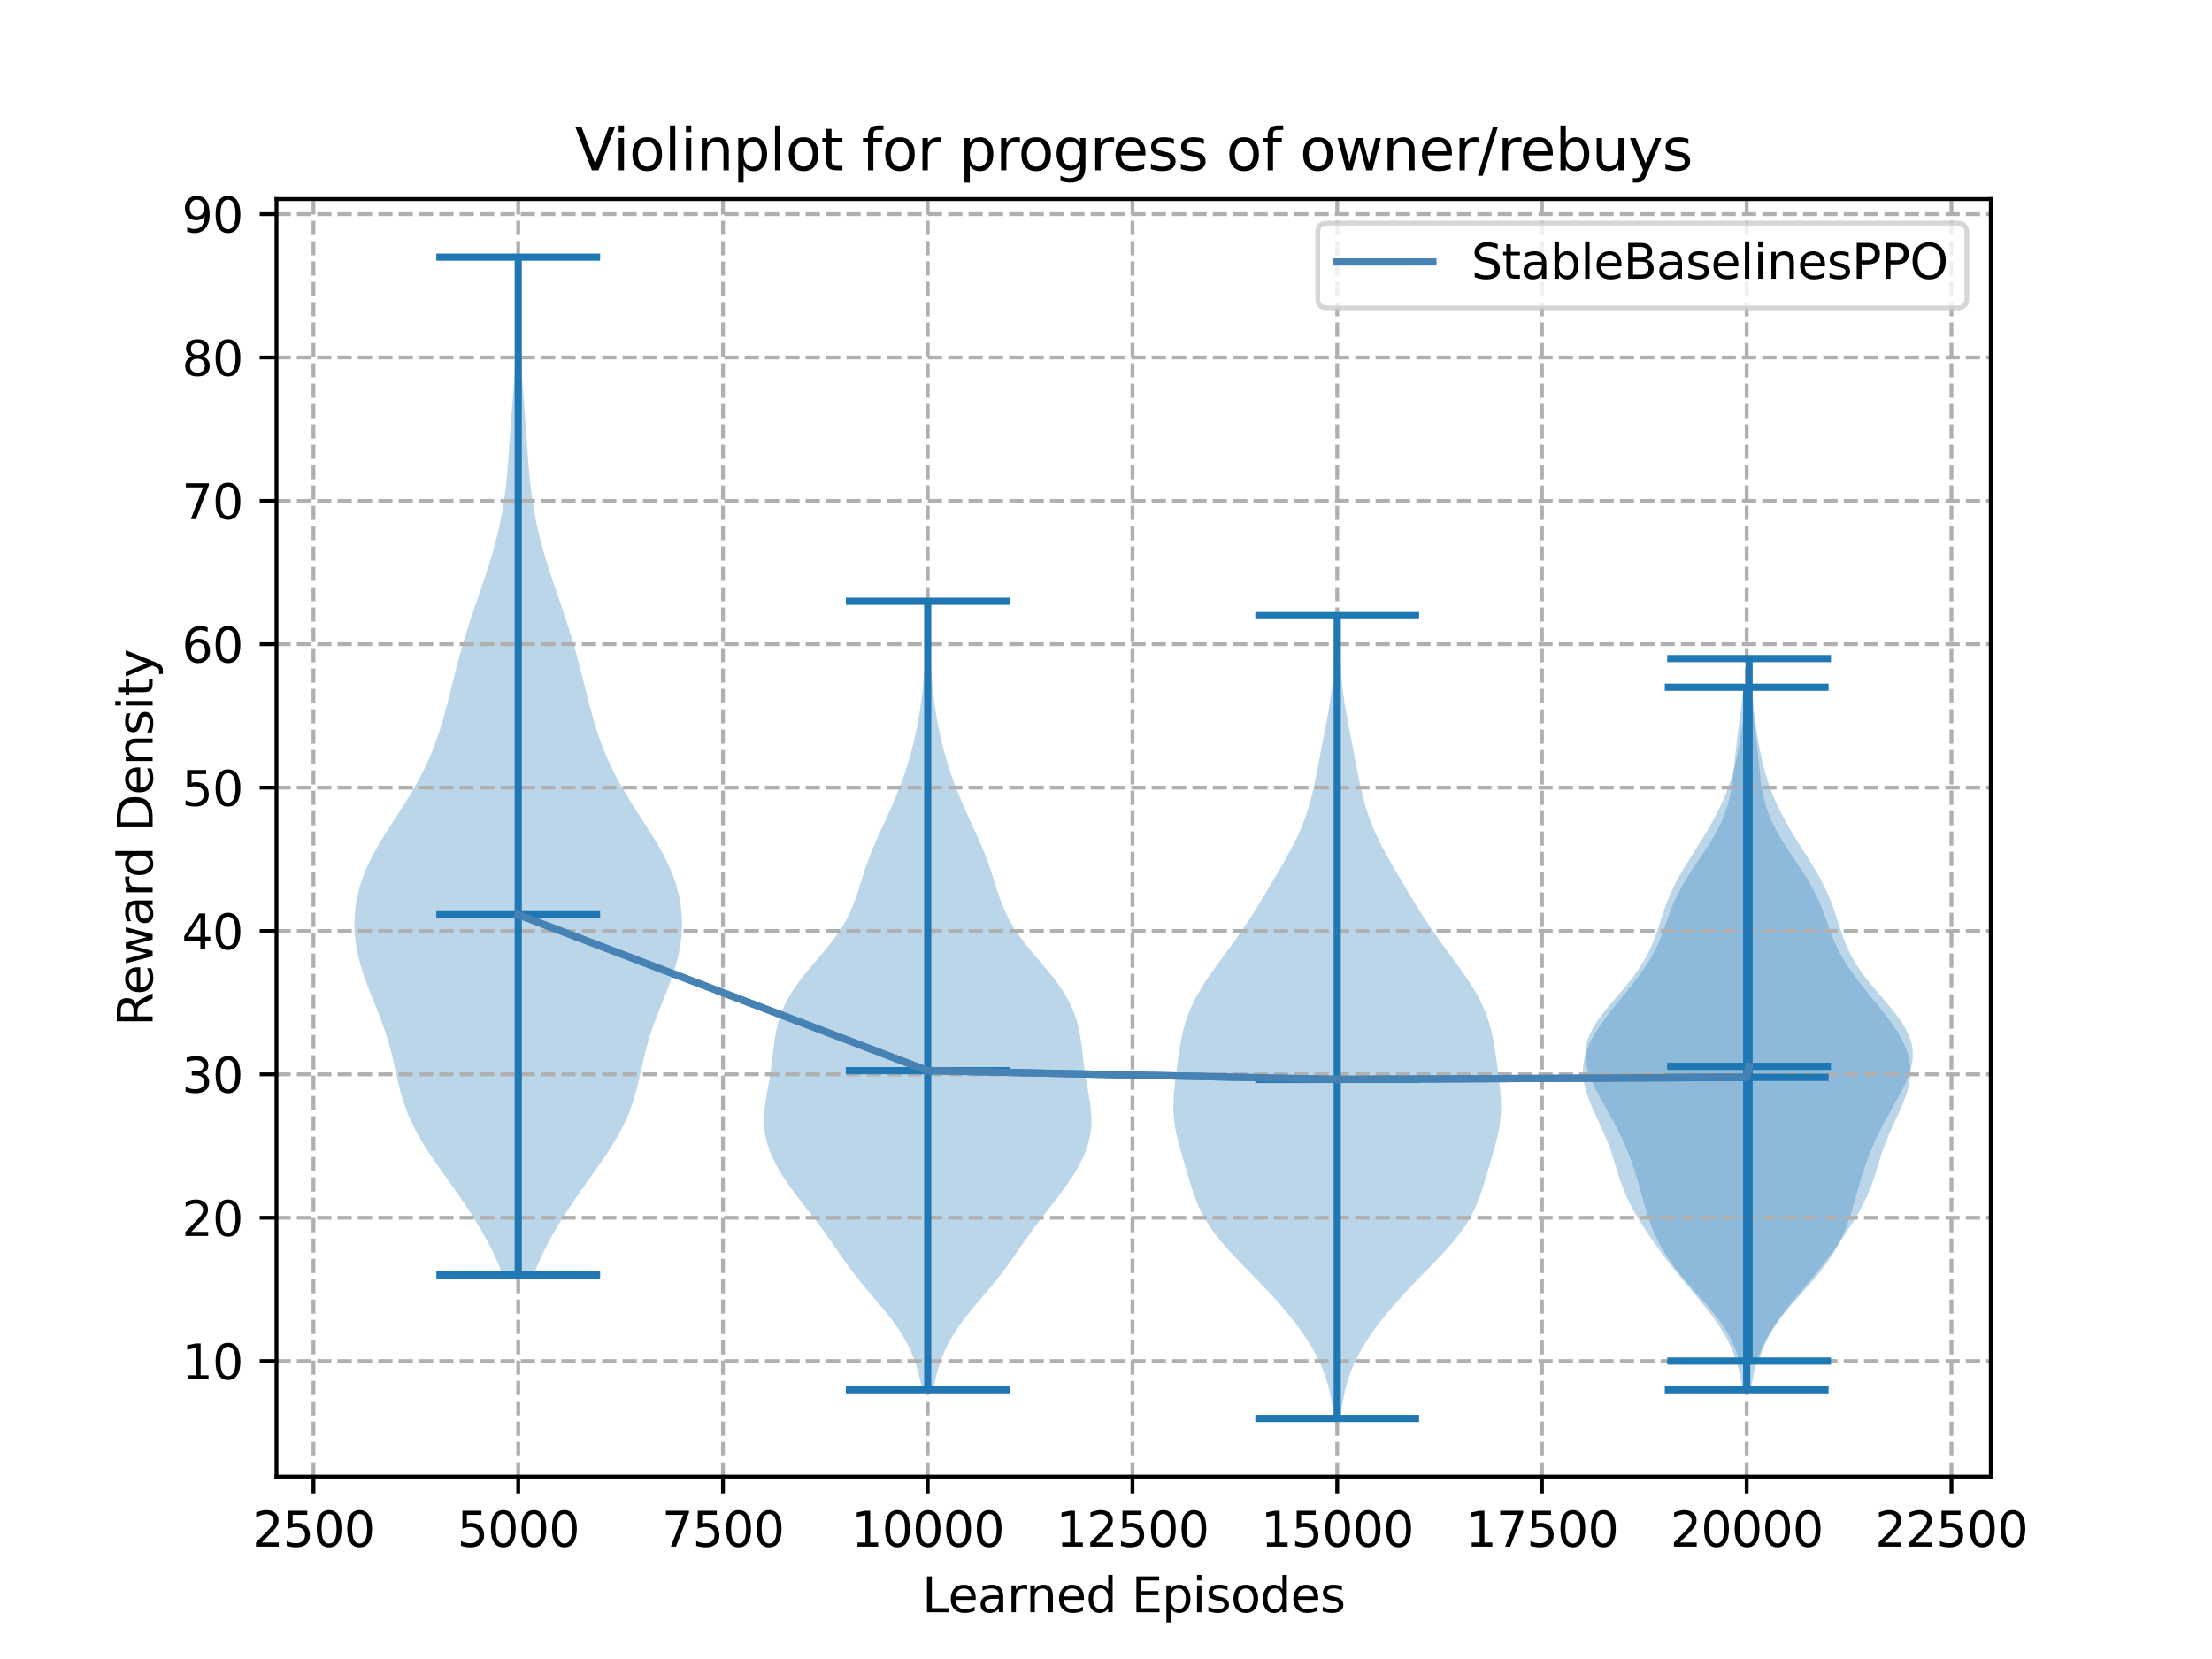<?xml version="1.0" encoding="utf-8" standalone="no"?>
<!DOCTYPE svg PUBLIC "-//W3C//DTD SVG 1.1//EN"
  "http://www.w3.org/Graphics/SVG/1.1/DTD/svg11.dtd">
<svg xmlns:xlink="http://www.w3.org/1999/xlink" width="460.8pt" height="345.6pt" viewBox="0 0 460.8 345.6" xmlns="http://www.w3.org/2000/svg" version="1.1">
 <defs>
  <style type="text/css">*{stroke-linejoin: round; stroke-linecap: butt}</style>
 </defs>
 <g id="figure_1">
  <g id="patch_1">
   <path d="M 0 345.6 
L 460.8 345.6 
L 460.8 0 
L 0 0 
z
" style="fill: #ffffff"/>
  </g>
  <g id="axes_1">
   <g id="patch_2">
    <path d="M 57.6 307.584 
L 414.72 307.584 
L 414.72 41.472 
L 57.6 41.472 
z
" style="fill: #ffffff"/>
   </g>
   <g id="PolyCollection_1">
    <path d="M 111.179 265.621 
L 104.731 265.621 
L 103.889 263.479 
L 102.932 261.337 
L 101.865 259.195 
L 100.697 257.054 
L 99.436 254.912 
L 98.092 252.77 
L 96.676 250.628 
L 95.203 248.486 
L 93.692 246.344 
L 92.17 244.202 
L 90.668 242.06 
L 89.224 239.918 
L 87.874 237.776 
L 86.653 235.634 
L 85.585 233.492 
L 84.682 231.35 
L 83.935 229.208 
L 83.32 227.066 
L 82.797 224.924 
L 82.32 222.782 
L 81.839 220.64 
L 81.31 218.498 
L 80.705 216.356 
L 80.01 214.214 
L 79.23 212.073 
L 78.389 209.931 
L 77.523 207.789 
L 76.674 205.647 
L 75.884 203.505 
L 75.193 201.363 
L 74.628 199.221 
L 74.207 197.079 
L 73.94 194.937 
L 73.833 192.795 
L 73.888 190.653 
L 74.109 188.511 
L 74.502 186.369 
L 75.074 184.227 
L 75.824 182.085 
L 76.75 179.943 
L 77.834 177.801 
L 79.051 175.659 
L 80.367 173.517 
L 81.74 171.375 
L 83.128 169.233 
L 84.491 167.092 
L 85.796 164.95 
L 87.019 162.808 
L 88.144 160.666 
L 89.163 158.524 
L 90.077 156.382 
L 90.891 154.24 
L 91.617 152.098 
L 92.269 149.956 
L 92.865 147.814 
L 93.422 145.672 
L 93.96 143.53 
L 94.495 141.388 
L 95.039 139.246 
L 95.605 137.104 
L 96.2 134.962 
L 96.829 132.82 
L 97.492 130.678 
L 98.187 128.536 
L 98.907 126.394 
L 99.642 124.252 
L 100.379 122.11 
L 101.102 119.969 
L 101.799 117.827 
L 102.455 115.685 
L 103.062 113.543 
L 103.611 111.401 
L 104.098 109.259 
L 104.524 107.117 
L 104.888 104.975 
L 105.195 102.833 
L 105.45 100.691 
L 105.661 98.549 
L 105.838 96.407 
L 105.993 94.265 
L 106.139 92.123 
L 106.285 89.981 
L 106.438 87.839 
L 106.602 85.697 
L 106.775 83.555 
L 106.952 81.413 
L 107.125 79.271 
L 107.286 77.129 
L 107.426 74.988 
L 107.541 72.846 
L 107.628 70.704 
L 107.687 68.562 
L 107.722 66.42 
L 107.736 64.278 
L 107.736 62.136 
L 107.728 59.994 
L 107.718 57.852 
L 107.711 55.71 
L 107.71 53.568 
L 108.199 53.568 
L 108.199 53.568 
L 108.198 55.71 
L 108.191 57.852 
L 108.181 59.994 
L 108.173 62.136 
L 108.174 64.278 
L 108.188 66.42 
L 108.222 68.562 
L 108.281 70.704 
L 108.368 72.846 
L 108.483 74.988 
L 108.624 77.129 
L 108.784 79.271 
L 108.957 81.413 
L 109.134 83.555 
L 109.307 85.697 
L 109.471 87.839 
L 109.625 89.981 
L 109.771 92.123 
L 109.916 94.265 
L 110.072 96.407 
L 110.249 98.549 
L 110.46 100.691 
L 110.715 102.833 
L 111.021 104.975 
L 111.386 107.117 
L 111.811 109.259 
L 112.299 111.401 
L 112.848 113.543 
L 113.454 115.685 
L 114.111 117.827 
L 114.807 119.969 
L 115.531 122.11 
L 116.268 124.252 
L 117.003 126.394 
L 117.723 128.536 
L 118.418 130.678 
L 119.081 132.82 
L 119.709 134.962 
L 120.304 137.104 
L 120.87 139.246 
L 121.415 141.388 
L 121.949 143.53 
L 122.487 145.672 
L 123.045 147.814 
L 123.641 149.956 
L 124.293 152.098 
L 125.019 154.24 
L 125.833 156.382 
L 126.747 158.524 
L 127.766 160.666 
L 128.891 162.808 
L 130.114 164.95 
L 131.419 167.092 
L 132.782 169.233 
L 134.17 171.375 
L 135.543 173.517 
L 136.858 175.659 
L 138.076 177.801 
L 139.16 179.943 
L 140.085 182.085 
L 140.836 184.227 
L 141.407 186.369 
L 141.801 188.511 
L 142.022 190.653 
L 142.077 192.795 
L 141.969 194.937 
L 141.703 197.079 
L 141.282 199.221 
L 140.717 201.363 
L 140.025 203.505 
L 139.236 205.647 
L 138.387 207.789 
L 137.52 209.931 
L 136.679 212.073 
L 135.9 214.214 
L 135.205 216.356 
L 134.599 218.498 
L 134.071 220.64 
L 133.589 222.782 
L 133.112 224.924 
L 132.59 227.066 
L 131.975 229.208 
L 131.228 231.35 
L 130.324 233.492 
L 129.257 235.634 
L 128.036 237.776 
L 126.686 239.918 
L 125.241 242.06 
L 123.739 244.202 
L 122.217 246.344 
L 120.707 248.486 
L 119.234 250.628 
L 117.818 252.77 
L 116.474 254.912 
L 115.213 257.054 
L 114.044 259.195 
L 112.978 261.337 
L 112.021 263.479 
L 111.179 265.621 
z
" clip-path="url(#p6cc3826e4e)" style="fill: #1f77b4; fill-opacity: 0.3"/>
   </g>
   <g id="PolyCollection_2">
    <path d="M 194.421 289.515 
L 192.099 289.515 
L 191.775 287.855 
L 191.378 286.196 
L 190.897 284.537 
L 190.315 282.878 
L 189.619 281.218 
L 188.795 279.559 
L 187.835 277.9 
L 186.74 276.241 
L 185.52 274.581 
L 184.199 272.922 
L 182.811 271.263 
L 181.399 269.604 
L 180.001 267.944 
L 178.651 266.285 
L 177.367 264.626 
L 176.149 262.967 
L 174.98 261.307 
L 173.833 259.648 
L 172.677 257.989 
L 171.488 256.329 
L 170.255 254.67 
L 168.982 253.011 
L 167.688 251.352 
L 166.4 249.692 
L 165.148 248.033 
L 163.963 246.374 
L 162.869 244.715 
L 161.886 243.055 
L 161.031 241.396 
L 160.322 239.737 
L 159.772 238.078 
L 159.392 236.418 
L 159.184 234.759 
L 159.138 233.1 
L 159.233 231.441 
L 159.434 229.781 
L 159.702 228.122 
L 159.995 226.463 
L 160.281 224.804 
L 160.538 223.144 
L 160.761 221.485 
L 160.961 219.826 
L 161.158 218.167 
L 161.384 216.507 
L 161.673 214.848 
L 162.057 213.189 
L 162.567 211.529 
L 163.223 209.87 
L 164.041 208.211 
L 165.023 206.552 
L 166.158 204.892 
L 167.424 203.233 
L 168.785 201.574 
L 170.194 199.915 
L 171.6 198.255 
L 172.951 196.596 
L 174.203 194.937 
L 175.322 193.278 
L 176.293 191.618 
L 177.117 189.959 
L 177.814 188.3 
L 178.413 186.641 
L 178.953 184.981 
L 179.471 183.322 
L 180 181.663 
L 180.565 180.004 
L 181.179 178.344 
L 181.844 176.685 
L 182.556 175.026 
L 183.302 173.367 
L 184.066 171.707 
L 184.832 170.048 
L 185.583 168.389 
L 186.307 166.729 
L 186.994 165.07 
L 187.64 163.411 
L 188.241 161.752 
L 188.798 160.092 
L 189.312 158.433 
L 189.783 156.774 
L 190.215 155.115 
L 190.606 153.455 
L 190.96 151.796 
L 191.277 150.137 
L 191.561 148.478 
L 191.813 146.818 
L 192.035 145.159 
L 192.231 143.5 
L 192.401 141.841 
L 192.545 140.181 
L 192.665 138.522 
L 192.76 136.863 
L 192.832 135.204 
L 192.883 133.544 
L 192.917 131.885 
L 192.938 130.226 
L 192.951 128.567 
L 192.962 126.907 
L 192.975 125.248 
L 193.545 125.248 
L 193.545 125.248 
L 193.558 126.907 
L 193.569 128.567 
L 193.582 130.226 
L 193.603 131.885 
L 193.637 133.544 
L 193.688 135.204 
L 193.76 136.863 
L 193.855 138.522 
L 193.975 140.181 
L 194.119 141.841 
L 194.289 143.5 
L 194.485 145.159 
L 194.707 146.818 
L 194.959 148.478 
L 195.243 150.137 
L 195.56 151.796 
L 195.914 153.455 
L 196.305 155.115 
L 196.737 156.774 
L 197.208 158.433 
L 197.722 160.092 
L 198.279 161.752 
L 198.88 163.411 
L 199.526 165.07 
L 200.213 166.729 
L 200.937 168.389 
L 201.688 170.048 
L 202.454 171.707 
L 203.218 173.367 
L 203.964 175.026 
L 204.676 176.685 
L 205.341 178.344 
L 205.955 180.004 
L 206.52 181.663 
L 207.049 183.322 
L 207.567 184.981 
L 208.107 186.641 
L 208.706 188.3 
L 209.403 189.959 
L 210.227 191.618 
L 211.198 193.278 
L 212.317 194.937 
L 213.569 196.596 
L 214.92 198.255 
L 216.326 199.915 
L 217.735 201.574 
L 219.096 203.233 
L 220.362 204.892 
L 221.497 206.552 
L 222.479 208.211 
L 223.297 209.87 
L 223.953 211.529 
L 224.463 213.189 
L 224.847 214.848 
L 225.136 216.507 
L 225.362 218.167 
L 225.559 219.826 
L 225.759 221.485 
L 225.982 223.144 
L 226.239 224.804 
L 226.525 226.463 
L 226.818 228.122 
L 227.086 229.781 
L 227.287 231.441 
L 227.382 233.1 
L 227.336 234.759 
L 227.128 236.418 
L 226.748 238.078 
L 226.198 239.737 
L 225.489 241.396 
L 224.634 243.055 
L 223.651 244.715 
L 222.557 246.374 
L 221.372 248.033 
L 220.12 249.692 
L 218.832 251.352 
L 217.538 253.011 
L 216.265 254.67 
L 215.032 256.329 
L 213.843 257.989 
L 212.687 259.648 
L 211.54 261.307 
L 210.371 262.967 
L 209.153 264.626 
L 207.869 266.285 
L 206.519 267.944 
L 205.121 269.604 
L 203.709 271.263 
L 202.321 272.922 
L 201 274.581 
L 199.78 276.241 
L 198.685 277.9 
L 197.725 279.559 
L 196.901 281.218 
L 196.205 282.878 
L 195.623 284.537 
L 195.142 286.196 
L 194.745 287.855 
L 194.421 289.515 
z
" clip-path="url(#p6cc3826e4e)" style="fill: #1f77b4; fill-opacity: 0.3"/>
   </g>
   <g id="PolyCollection_3">
    <path d="M 279.271 295.488 
L 277.86 295.488 
L 277.668 293.799 
L 277.42 292.109 
L 277.101 290.42 
L 276.697 288.73 
L 276.193 287.041 
L 275.579 285.351 
L 274.849 283.662 
L 274.001 281.973 
L 273.037 280.283 
L 271.964 278.594 
L 270.788 276.904 
L 269.517 275.215 
L 268.158 273.525 
L 266.719 271.836 
L 265.208 270.147 
L 263.636 268.457 
L 262.017 266.768 
L 260.371 265.078 
L 258.724 263.389 
L 257.108 261.699 
L 255.559 260.01 
L 254.112 258.321 
L 252.798 256.631 
L 251.639 254.942 
L 250.642 253.252 
L 249.802 251.563 
L 249.096 249.873 
L 248.492 248.184 
L 247.953 246.495 
L 247.445 244.805 
L 246.946 243.116 
L 246.447 241.426 
L 245.957 239.737 
L 245.496 238.047 
L 245.091 236.358 
L 244.769 234.669 
L 244.551 232.979 
L 244.444 231.29 
L 244.443 229.6 
L 244.532 227.911 
L 244.688 226.221 
L 244.887 224.532 
L 245.107 222.843 
L 245.338 221.153 
L 245.581 219.464 
L 245.848 217.774 
L 246.161 216.085 
L 246.545 214.395 
L 247.026 212.706 
L 247.624 211.017 
L 248.348 209.327 
L 249.202 207.638 
L 250.175 205.948 
L 251.25 204.259 
L 252.405 202.569 
L 253.615 200.88 
L 254.853 199.191 
L 256.094 197.501 
L 257.318 195.812 
L 258.508 194.122 
L 259.655 192.433 
L 260.758 190.743 
L 261.821 189.054 
L 262.854 187.365 
L 263.869 185.675 
L 264.873 183.986 
L 265.871 182.296 
L 266.859 180.607 
L 267.828 178.917 
L 268.763 177.228 
L 269.645 175.539 
L 270.46 173.849 
L 271.195 172.16 
L 271.848 170.47 
L 272.419 168.781 
L 272.916 167.092 
L 273.352 165.402 
L 273.739 163.713 
L 274.093 162.023 
L 274.424 160.334 
L 274.745 158.644 
L 275.064 156.955 
L 275.386 155.266 
L 275.712 153.576 
L 276.04 151.887 
L 276.364 150.197 
L 276.675 148.508 
L 276.965 146.818 
L 277.223 145.129 
L 277.442 143.44 
L 277.617 141.75 
L 277.749 140.061 
L 277.841 138.371 
L 277.899 136.682 
L 277.934 134.992 
L 277.954 133.303 
L 277.97 131.614 
L 277.991 129.924 
L 278.021 128.235 
L 279.109 128.235 
L 279.109 128.235 
L 279.14 129.924 
L 279.16 131.614 
L 279.177 133.303 
L 279.197 134.992 
L 279.231 136.682 
L 279.289 138.371 
L 279.381 140.061 
L 279.513 141.75 
L 279.689 143.44 
L 279.908 145.129 
L 280.166 146.818 
L 280.455 148.508 
L 280.767 150.197 
L 281.091 151.887 
L 281.418 153.576 
L 281.744 155.266 
L 282.066 156.955 
L 282.385 158.644 
L 282.706 160.334 
L 283.038 162.023 
L 283.391 163.713 
L 283.778 165.402 
L 284.214 167.092 
L 284.712 168.781 
L 285.283 170.47 
L 285.935 172.16 
L 286.671 173.849 
L 287.485 175.539 
L 288.368 177.228 
L 289.302 178.917 
L 290.271 180.607 
L 291.26 182.296 
L 292.258 183.986 
L 293.262 185.675 
L 294.276 187.365 
L 295.309 189.054 
L 296.373 190.743 
L 297.476 192.433 
L 298.623 194.122 
L 299.813 195.812 
L 301.036 197.501 
L 302.277 199.191 
L 303.515 200.88 
L 304.725 202.569 
L 305.88 204.259 
L 306.956 205.948 
L 307.929 207.638 
L 308.782 209.327 
L 309.507 211.017 
L 310.104 212.706 
L 310.585 214.395 
L 310.969 216.085 
L 311.282 217.774 
L 311.549 219.464 
L 311.792 221.153 
L 312.023 222.843 
L 312.244 224.532 
L 312.442 226.221 
L 312.598 227.911 
L 312.687 229.6 
L 312.687 231.29 
L 312.579 232.979 
L 312.361 234.669 
L 312.04 236.358 
L 311.635 238.047 
L 311.174 239.737 
L 310.683 241.426 
L 310.185 243.116 
L 309.685 244.805 
L 309.178 246.495 
L 308.639 248.184 
L 308.034 249.873 
L 307.328 251.563 
L 306.488 253.252 
L 305.492 254.942 
L 304.332 256.631 
L 303.018 258.321 
L 301.571 260.01 
L 300.022 261.699 
L 298.407 263.389 
L 296.76 265.078 
L 295.114 266.768 
L 293.494 268.457 
L 291.922 270.147 
L 290.411 271.836 
L 288.972 273.525 
L 287.614 275.215 
L 286.343 276.904 
L 285.167 278.594 
L 284.093 280.283 
L 283.13 281.973 
L 282.282 283.662 
L 281.552 285.351 
L 280.938 287.041 
L 280.434 288.73 
L 280.029 290.42 
L 279.71 292.109 
L 279.463 293.799 
L 279.271 295.488 
z
" clip-path="url(#p6cc3826e4e)" style="fill: #1f77b4; fill-opacity: 0.3"/>
   </g>
   <g id="PolyCollection_4">
    <path d="M 364.741 289.515 
L 363 289.515 
L 362.77 288.036 
L 362.484 286.558 
L 362.134 285.08 
L 361.707 283.602 
L 361.193 282.123 
L 360.582 280.645 
L 359.869 279.167 
L 359.049 277.689 
L 358.124 276.21 
L 357.103 274.732 
L 355.997 273.254 
L 354.824 271.776 
L 353.607 270.297 
L 352.367 268.819 
L 351.126 267.341 
L 349.902 265.863 
L 348.707 264.384 
L 347.549 262.906 
L 346.43 261.428 
L 345.348 259.95 
L 344.301 258.471 
L 343.289 256.993 
L 342.315 255.515 
L 341.386 254.037 
L 340.513 252.558 
L 339.708 251.08 
L 338.981 249.602 
L 338.336 248.124 
L 337.769 246.645 
L 337.266 245.167 
L 336.805 243.689 
L 336.357 242.211 
L 335.893 240.732 
L 335.39 239.254 
L 334.833 237.776 
L 334.219 236.298 
L 333.558 234.819 
L 332.869 233.341 
L 332.181 231.863 
L 331.524 230.385 
L 330.93 228.906 
L 330.43 227.428 
L 330.051 225.95 
L 329.818 224.472 
L 329.748 222.993 
L 329.857 221.515 
L 330.149 220.037 
L 330.623 218.559 
L 331.268 217.08 
L 332.068 215.602 
L 333 214.124 
L 334.038 212.646 
L 335.155 211.167 
L 336.326 209.689 
L 337.526 208.211 
L 338.73 206.733 
L 339.914 205.254 
L 341.056 203.776 
L 342.134 202.298 
L 343.128 200.82 
L 344.023 199.341 
L 344.815 197.863 
L 345.508 196.385 
L 346.116 194.907 
L 346.665 193.428 
L 347.185 191.95 
L 347.712 190.472 
L 348.276 188.994 
L 348.904 187.515 
L 349.611 186.037 
L 350.404 184.559 
L 351.276 183.081 
L 352.212 181.602 
L 353.193 180.124 
L 354.191 178.646 
L 355.18 177.168 
L 356.133 175.689 
L 357.028 174.211 
L 357.845 172.733 
L 358.571 171.255 
L 359.198 169.776 
L 359.723 168.298 
L 360.152 166.82 
L 360.493 165.342 
L 360.761 163.863 
L 360.971 162.385 
L 361.143 160.907 
L 361.292 159.429 
L 361.435 157.95 
L 361.583 156.472 
L 361.742 154.994 
L 361.916 153.516 
L 362.103 152.037 
L 362.298 150.559 
L 362.494 149.081 
L 362.685 147.603 
L 362.865 146.124 
L 363.03 144.646 
L 363.176 143.168 
L 364.565 143.168 
L 364.565 143.168 
L 364.711 144.646 
L 364.876 146.124 
L 365.055 147.603 
L 365.246 149.081 
L 365.443 150.559 
L 365.638 152.037 
L 365.824 153.516 
L 365.999 154.994 
L 366.158 156.472 
L 366.306 157.95 
L 366.449 159.429 
L 366.598 160.907 
L 366.769 162.385 
L 366.98 163.863 
L 367.248 165.342 
L 367.589 166.82 
L 368.018 168.298 
L 368.543 169.776 
L 369.17 171.255 
L 369.896 172.733 
L 370.713 174.211 
L 371.607 175.689 
L 372.561 177.168 
L 373.55 178.646 
L 374.548 180.124 
L 375.528 181.602 
L 376.465 183.081 
L 377.337 184.559 
L 378.129 186.037 
L 378.837 187.515 
L 379.465 188.994 
L 380.029 190.472 
L 380.556 191.95 
L 381.076 193.428 
L 381.625 194.907 
L 382.233 196.385 
L 382.925 197.863 
L 383.717 199.341 
L 384.613 200.82 
L 385.607 202.298 
L 386.684 203.776 
L 387.827 205.254 
L 389.011 206.733 
L 390.215 208.211 
L 391.415 209.689 
L 392.585 211.167 
L 393.703 212.646 
L 394.741 214.124 
L 395.673 215.602 
L 396.473 217.08 
L 397.118 218.559 
L 397.592 220.037 
L 397.884 221.515 
L 397.993 222.993 
L 397.923 224.472 
L 397.69 225.95 
L 397.311 227.428 
L 396.811 228.906 
L 396.217 230.385 
L 395.56 231.863 
L 394.871 233.341 
L 394.183 234.819 
L 393.522 236.298 
L 392.908 237.776 
L 392.351 239.254 
L 391.848 240.732 
L 391.384 242.211 
L 390.936 243.689 
L 390.475 245.167 
L 389.972 246.645 
L 389.405 248.124 
L 388.76 249.602 
L 388.033 251.08 
L 387.228 252.558 
L 386.355 254.037 
L 385.426 255.515 
L 384.452 256.993 
L 383.44 258.471 
L 382.393 259.95 
L 381.311 261.428 
L 380.192 262.906 
L 379.034 264.384 
L 377.839 265.863 
L 376.615 267.341 
L 375.374 268.819 
L 374.134 270.297 
L 372.917 271.776 
L 371.744 273.254 
L 370.638 274.732 
L 369.616 276.21 
L 368.692 277.689 
L 367.872 279.167 
L 367.158 280.645 
L 366.548 282.123 
L 366.034 283.602 
L 365.607 285.08 
L 365.256 286.558 
L 364.971 288.036 
L 364.741 289.515 
z
" clip-path="url(#p6cc3826e4e)" style="fill: #1f77b4; fill-opacity: 0.3"/>
   </g>
   <g id="PolyCollection_5">
    <path d="M 366.409 283.541 
L 362.321 283.541 
L 361.858 282.063 
L 361.3 280.585 
L 360.629 279.107 
L 359.836 277.628 
L 358.915 276.15 
L 357.868 274.672 
L 356.71 273.194 
L 355.463 271.715 
L 354.158 270.237 
L 352.831 268.759 
L 351.52 267.281 
L 350.258 265.802 
L 349.072 264.324 
L 347.981 262.846 
L 346.995 261.368 
L 346.115 259.889 
L 345.337 258.411 
L 344.652 256.933 
L 344.048 255.455 
L 343.512 253.976 
L 343.03 252.498 
L 342.587 251.02 
L 342.168 249.542 
L 341.757 248.063 
L 341.341 246.585 
L 340.905 245.107 
L 340.439 243.629 
L 339.935 242.15 
L 339.386 240.672 
L 338.789 239.194 
L 338.142 237.716 
L 337.446 236.237 
L 336.702 234.759 
L 335.917 233.281 
L 335.1 231.803 
L 334.266 230.324 
L 333.436 228.846 
L 332.635 227.368 
L 331.896 225.89 
L 331.252 224.411 
L 330.74 222.933 
L 330.394 221.455 
L 330.243 219.977 
L 330.311 218.498 
L 330.608 217.02 
L 331.134 215.542 
L 331.876 214.064 
L 332.809 212.585 
L 333.896 211.107 
L 335.093 209.629 
L 336.352 208.151 
L 337.626 206.672 
L 338.87 205.194 
L 340.047 203.716 
L 341.13 202.238 
L 342.103 200.759 
L 342.958 199.281 
L 343.7 197.803 
L 344.342 196.325 
L 344.904 194.846 
L 345.411 193.368 
L 345.891 191.89 
L 346.374 190.412 
L 346.884 188.933 
L 347.444 187.455 
L 348.069 185.977 
L 348.767 184.499 
L 349.537 183.02 
L 350.372 181.542 
L 351.259 180.064 
L 352.18 178.586 
L 353.118 177.107 
L 354.055 175.629 
L 354.974 174.151 
L 355.863 172.673 
L 356.709 171.194 
L 357.506 169.716 
L 358.245 168.238 
L 358.925 166.76 
L 359.542 165.281 
L 360.097 163.803 
L 360.593 162.325 
L 361.033 160.847 
L 361.424 159.368 
L 361.771 157.89 
L 362.081 156.412 
L 362.359 154.934 
L 362.61 153.455 
L 362.837 151.977 
L 363.042 150.499 
L 363.224 149.021 
L 363.385 147.542 
L 363.524 146.064 
L 363.641 144.586 
L 363.739 143.108 
L 363.82 141.629 
L 363.888 140.151 
L 363.944 138.673 
L 363.993 137.195 
L 364.737 137.195 
L 364.737 137.195 
L 364.786 138.673 
L 364.843 140.151 
L 364.91 141.629 
L 364.991 143.108 
L 365.089 144.586 
L 365.207 146.064 
L 365.346 147.542 
L 365.506 149.021 
L 365.689 150.499 
L 365.893 151.977 
L 366.12 153.455 
L 366.371 154.934 
L 366.65 156.412 
L 366.959 157.89 
L 367.307 159.368 
L 367.697 160.847 
L 368.138 162.325 
L 368.633 163.803 
L 369.189 165.281 
L 369.806 166.76 
L 370.485 168.238 
L 371.225 169.716 
L 372.021 171.194 
L 372.868 172.673 
L 373.756 174.151 
L 374.675 175.629 
L 375.612 177.107 
L 376.55 178.586 
L 377.472 180.064 
L 378.358 181.542 
L 379.193 183.02 
L 379.964 184.499 
L 380.661 185.977 
L 381.287 187.455 
L 381.847 188.933 
L 382.357 190.412 
L 382.839 191.89 
L 383.319 193.368 
L 383.826 194.846 
L 384.388 196.325 
L 385.03 197.803 
L 385.772 199.281 
L 386.627 200.759 
L 387.6 202.238 
L 388.683 203.716 
L 389.861 205.194 
L 391.105 206.672 
L 392.378 208.151 
L 393.638 209.629 
L 394.834 211.107 
L 395.921 212.585 
L 396.854 214.064 
L 397.596 215.542 
L 398.123 217.02 
L 398.42 218.498 
L 398.487 219.977 
L 398.337 221.455 
L 397.991 222.933 
L 397.478 224.411 
L 396.835 225.89 
L 396.095 227.368 
L 395.294 228.846 
L 394.464 230.324 
L 393.63 231.803 
L 392.813 233.281 
L 392.028 234.759 
L 391.285 236.237 
L 390.588 237.716 
L 389.941 239.194 
L 389.344 240.672 
L 388.795 242.15 
L 388.291 243.629 
L 387.825 245.107 
L 387.39 246.585 
L 386.973 248.063 
L 386.562 249.542 
L 386.143 251.02 
L 385.7 252.498 
L 385.218 253.976 
L 384.682 255.455 
L 384.078 256.933 
L 383.393 258.411 
L 382.615 259.889 
L 381.736 261.368 
L 380.749 262.846 
L 379.658 264.324 
L 378.472 265.802 
L 377.21 267.281 
L 375.899 268.759 
L 374.573 270.237 
L 373.268 271.715 
L 372.021 273.194 
L 370.862 274.672 
L 369.816 276.15 
L 368.894 277.628 
L 368.101 279.107 
L 367.431 280.585 
L 366.872 282.063 
L 366.409 283.541 
z
" clip-path="url(#p6cc3826e4e)" style="fill: #1f77b4; fill-opacity: 0.3"/>
   </g>
   <g id="matplotlib.axis_1">
    <g id="xtick_1">
     <g id="line2d_1">
      <path d="M 65.302 307.584 
L 65.302 41.472 
" clip-path="url(#p6cc3826e4e)" style="fill: none; stroke-dasharray: 2.96,1.28; stroke-dashoffset: 0; stroke: #b0b0b0; stroke-width: 0.8"/>
     </g>
     <g id="line2d_2">
      <defs>
       <path id="ma76cd30e72" d="M 0 0 
L 0 3.5 
" style="stroke: #000000; stroke-width: 0.8"/>
      </defs>
      <g>
       <use xlink:href="#ma76cd30e72" x="65.302" y="307.584" style="stroke: #000000; stroke-width: 0.8"/>
      </g>
     </g>
     <g id="text_1">
      <!-- 2500 -->
      <g transform="translate(52.577 322.182)scale(0.1 -0.1)">
       <defs>
        <path id="DejaVuSans-32" d="M 1228 531 
L 3431 531 
L 3431 0 
L 469 0 
L 469 531 
Q 828 903 1448 1529 
Q 2069 2156 2228 2338 
Q 2531 2678 2651 2914 
Q 2772 3150 2772 3378 
Q 2772 3750 2511 3984 
Q 2250 4219 1831 4219 
Q 1534 4219 1204 4116 
Q 875 4013 500 3803 
L 500 4441 
Q 881 4594 1212 4672 
Q 1544 4750 1819 4750 
Q 2544 4750 2975 4387 
Q 3406 4025 3406 3419 
Q 3406 3131 3298 2873 
Q 3191 2616 2906 2266 
Q 2828 2175 2409 1742 
Q 1991 1309 1228 531 
z
" transform="scale(0.016)"/>
        <path id="DejaVuSans-35" d="M 691 4666 
L 3169 4666 
L 3169 4134 
L 1269 4134 
L 1269 2991 
Q 1406 3038 1543 3061 
Q 1681 3084 1819 3084 
Q 2600 3084 3056 2656 
Q 3513 2228 3513 1497 
Q 3513 744 3044 326 
Q 2575 -91 1722 -91 
Q 1428 -91 1123 -41 
Q 819 9 494 109 
L 494 744 
Q 775 591 1075 516 
Q 1375 441 1709 441 
Q 2250 441 2565 725 
Q 2881 1009 2881 1497 
Q 2881 1984 2565 2268 
Q 2250 2553 1709 2553 
Q 1456 2553 1204 2497 
Q 953 2441 691 2322 
L 691 4666 
z
" transform="scale(0.016)"/>
        <path id="DejaVuSans-30" d="M 2034 4250 
Q 1547 4250 1301 3770 
Q 1056 3291 1056 2328 
Q 1056 1369 1301 889 
Q 1547 409 2034 409 
Q 2525 409 2770 889 
Q 3016 1369 3016 2328 
Q 3016 3291 2770 3770 
Q 2525 4250 2034 4250 
z
M 2034 4750 
Q 2819 4750 3233 4129 
Q 3647 3509 3647 2328 
Q 3647 1150 3233 529 
Q 2819 -91 2034 -91 
Q 1250 -91 836 529 
Q 422 1150 422 2328 
Q 422 3509 836 4129 
Q 1250 4750 2034 4750 
z
" transform="scale(0.016)"/>
       </defs>
       <use xlink:href="#DejaVuSans-32"/>
       <use xlink:href="#DejaVuSans-35" x="63.623"/>
       <use xlink:href="#DejaVuSans-30" x="127.246"/>
       <use xlink:href="#DejaVuSans-30" x="190.869"/>
      </g>
     </g>
    </g>
    <g id="xtick_2">
     <g id="line2d_3">
      <path d="M 107.955 307.584 
L 107.955 41.472 
" clip-path="url(#p6cc3826e4e)" style="fill: none; stroke-dasharray: 2.96,1.28; stroke-dashoffset: 0; stroke: #b0b0b0; stroke-width: 0.8"/>
     </g>
     <g id="line2d_4">
      <g>
       <use xlink:href="#ma76cd30e72" x="107.955" y="307.584" style="stroke: #000000; stroke-width: 0.8"/>
      </g>
     </g>
     <g id="text_2">
      <!-- 5000 -->
      <g transform="translate(95.23 322.182)scale(0.1 -0.1)">
       <use xlink:href="#DejaVuSans-35"/>
       <use xlink:href="#DejaVuSans-30" x="63.623"/>
       <use xlink:href="#DejaVuSans-30" x="127.246"/>
       <use xlink:href="#DejaVuSans-30" x="190.869"/>
      </g>
     </g>
    </g>
    <g id="xtick_3">
     <g id="line2d_5">
      <path d="M 150.607 307.584 
L 150.607 41.472 
" clip-path="url(#p6cc3826e4e)" style="fill: none; stroke-dasharray: 2.96,1.28; stroke-dashoffset: 0; stroke: #b0b0b0; stroke-width: 0.8"/>
     </g>
     <g id="line2d_6">
      <g>
       <use xlink:href="#ma76cd30e72" x="150.607" y="307.584" style="stroke: #000000; stroke-width: 0.8"/>
      </g>
     </g>
     <g id="text_3">
      <!-- 7500 -->
      <g transform="translate(137.882 322.182)scale(0.1 -0.1)">
       <defs>
        <path id="DejaVuSans-37" d="M 525 4666 
L 3525 4666 
L 3525 4397 
L 1831 0 
L 1172 0 
L 2766 4134 
L 525 4134 
L 525 4666 
z
" transform="scale(0.016)"/>
       </defs>
       <use xlink:href="#DejaVuSans-37"/>
       <use xlink:href="#DejaVuSans-35" x="63.623"/>
       <use xlink:href="#DejaVuSans-30" x="127.246"/>
       <use xlink:href="#DejaVuSans-30" x="190.869"/>
      </g>
     </g>
    </g>
    <g id="xtick_4">
     <g id="line2d_7">
      <path d="M 193.26 307.584 
L 193.26 41.472 
" clip-path="url(#p6cc3826e4e)" style="fill: none; stroke-dasharray: 2.96,1.28; stroke-dashoffset: 0; stroke: #b0b0b0; stroke-width: 0.8"/>
     </g>
     <g id="line2d_8">
      <g>
       <use xlink:href="#ma76cd30e72" x="193.26" y="307.584" style="stroke: #000000; stroke-width: 0.8"/>
      </g>
     </g>
     <g id="text_4">
      <!-- 10000 -->
      <g transform="translate(177.354 322.182)scale(0.1 -0.1)">
       <defs>
        <path id="DejaVuSans-31" d="M 794 531 
L 1825 531 
L 1825 4091 
L 703 3866 
L 703 4441 
L 1819 4666 
L 2450 4666 
L 2450 531 
L 3481 531 
L 3481 0 
L 794 0 
L 794 531 
z
" transform="scale(0.016)"/>
       </defs>
       <use xlink:href="#DejaVuSans-31"/>
       <use xlink:href="#DejaVuSans-30" x="63.623"/>
       <use xlink:href="#DejaVuSans-30" x="127.246"/>
       <use xlink:href="#DejaVuSans-30" x="190.869"/>
       <use xlink:href="#DejaVuSans-30" x="254.492"/>
      </g>
     </g>
    </g>
    <g id="xtick_5">
     <g id="line2d_9">
      <path d="M 235.913 307.584 
L 235.913 41.472 
" clip-path="url(#p6cc3826e4e)" style="fill: none; stroke-dasharray: 2.96,1.28; stroke-dashoffset: 0; stroke: #b0b0b0; stroke-width: 0.8"/>
     </g>
     <g id="line2d_10">
      <g>
       <use xlink:href="#ma76cd30e72" x="235.913" y="307.584" style="stroke: #000000; stroke-width: 0.8"/>
      </g>
     </g>
     <g id="text_5">
      <!-- 12500 -->
      <g transform="translate(220.006 322.182)scale(0.1 -0.1)">
       <use xlink:href="#DejaVuSans-31"/>
       <use xlink:href="#DejaVuSans-32" x="63.623"/>
       <use xlink:href="#DejaVuSans-35" x="127.246"/>
       <use xlink:href="#DejaVuSans-30" x="190.869"/>
       <use xlink:href="#DejaVuSans-30" x="254.492"/>
      </g>
     </g>
    </g>
    <g id="xtick_6">
     <g id="line2d_11">
      <path d="M 278.565 307.584 
L 278.565 41.472 
" clip-path="url(#p6cc3826e4e)" style="fill: none; stroke-dasharray: 2.96,1.28; stroke-dashoffset: 0; stroke: #b0b0b0; stroke-width: 0.8"/>
     </g>
     <g id="line2d_12">
      <g>
       <use xlink:href="#ma76cd30e72" x="278.565" y="307.584" style="stroke: #000000; stroke-width: 0.8"/>
      </g>
     </g>
     <g id="text_6">
      <!-- 15000 -->
      <g transform="translate(262.659 322.182)scale(0.1 -0.1)">
       <use xlink:href="#DejaVuSans-31"/>
       <use xlink:href="#DejaVuSans-35" x="63.623"/>
       <use xlink:href="#DejaVuSans-30" x="127.246"/>
       <use xlink:href="#DejaVuSans-30" x="190.869"/>
       <use xlink:href="#DejaVuSans-30" x="254.492"/>
      </g>
     </g>
    </g>
    <g id="xtick_7">
     <g id="line2d_13">
      <path d="M 321.218 307.584 
L 321.218 41.472 
" clip-path="url(#p6cc3826e4e)" style="fill: none; stroke-dasharray: 2.96,1.28; stroke-dashoffset: 0; stroke: #b0b0b0; stroke-width: 0.8"/>
     </g>
     <g id="line2d_14">
      <g>
       <use xlink:href="#ma76cd30e72" x="321.218" y="307.584" style="stroke: #000000; stroke-width: 0.8"/>
      </g>
     </g>
     <g id="text_7">
      <!-- 17500 -->
      <g transform="translate(305.312 322.182)scale(0.1 -0.1)">
       <use xlink:href="#DejaVuSans-31"/>
       <use xlink:href="#DejaVuSans-37" x="63.623"/>
       <use xlink:href="#DejaVuSans-35" x="127.246"/>
       <use xlink:href="#DejaVuSans-30" x="190.869"/>
       <use xlink:href="#DejaVuSans-30" x="254.492"/>
      </g>
     </g>
    </g>
    <g id="xtick_8">
     <g id="line2d_15">
      <path d="M 363.87 307.584 
L 363.87 41.472 
" clip-path="url(#p6cc3826e4e)" style="fill: none; stroke-dasharray: 2.96,1.28; stroke-dashoffset: 0; stroke: #b0b0b0; stroke-width: 0.8"/>
     </g>
     <g id="line2d_16">
      <g>
       <use xlink:href="#ma76cd30e72" x="363.87" y="307.584" style="stroke: #000000; stroke-width: 0.8"/>
      </g>
     </g>
     <g id="text_8">
      <!-- 20000 -->
      <g transform="translate(347.964 322.182)scale(0.1 -0.1)">
       <use xlink:href="#DejaVuSans-32"/>
       <use xlink:href="#DejaVuSans-30" x="63.623"/>
       <use xlink:href="#DejaVuSans-30" x="127.246"/>
       <use xlink:href="#DejaVuSans-30" x="190.869"/>
       <use xlink:href="#DejaVuSans-30" x="254.492"/>
      </g>
     </g>
    </g>
    <g id="xtick_9">
     <g id="line2d_17">
      <path d="M 406.523 307.584 
L 406.523 41.472 
" clip-path="url(#p6cc3826e4e)" style="fill: none; stroke-dasharray: 2.96,1.28; stroke-dashoffset: 0; stroke: #b0b0b0; stroke-width: 0.8"/>
     </g>
     <g id="line2d_18">
      <g>
       <use xlink:href="#ma76cd30e72" x="406.523" y="307.584" style="stroke: #000000; stroke-width: 0.8"/>
      </g>
     </g>
     <g id="text_9">
      <!-- 22500 -->
      <g transform="translate(390.617 322.182)scale(0.1 -0.1)">
       <use xlink:href="#DejaVuSans-32"/>
       <use xlink:href="#DejaVuSans-32" x="63.623"/>
       <use xlink:href="#DejaVuSans-35" x="127.246"/>
       <use xlink:href="#DejaVuSans-30" x="190.869"/>
       <use xlink:href="#DejaVuSans-30" x="254.492"/>
      </g>
     </g>
    </g>
    <g id="text_10">
     <!-- Learned Episodes -->
     <g transform="translate(192.102 335.861)scale(0.1 -0.1)">
      <defs>
       <path id="DejaVuSans-4c" d="M 628 4666 
L 1259 4666 
L 1259 531 
L 3531 531 
L 3531 0 
L 628 0 
L 628 4666 
z
" transform="scale(0.016)"/>
       <path id="DejaVuSans-65" d="M 3597 1894 
L 3597 1613 
L 953 1613 
Q 991 1019 1311 708 
Q 1631 397 2203 397 
Q 2534 397 2845 478 
Q 3156 559 3463 722 
L 3463 178 
Q 3153 47 2828 -22 
Q 2503 -91 2169 -91 
Q 1331 -91 842 396 
Q 353 884 353 1716 
Q 353 2575 817 3079 
Q 1281 3584 2069 3584 
Q 2775 3584 3186 3129 
Q 3597 2675 3597 1894 
z
M 3022 2063 
Q 3016 2534 2758 2815 
Q 2500 3097 2075 3097 
Q 1594 3097 1305 2825 
Q 1016 2553 972 2059 
L 3022 2063 
z
" transform="scale(0.016)"/>
       <path id="DejaVuSans-61" d="M 2194 1759 
Q 1497 1759 1228 1600 
Q 959 1441 959 1056 
Q 959 750 1161 570 
Q 1363 391 1709 391 
Q 2188 391 2477 730 
Q 2766 1069 2766 1631 
L 2766 1759 
L 2194 1759 
z
M 3341 1997 
L 3341 0 
L 2766 0 
L 2766 531 
Q 2569 213 2275 61 
Q 1981 -91 1556 -91 
Q 1019 -91 701 211 
Q 384 513 384 1019 
Q 384 1609 779 1909 
Q 1175 2209 1959 2209 
L 2766 2209 
L 2766 2266 
Q 2766 2663 2505 2880 
Q 2244 3097 1772 3097 
Q 1472 3097 1187 3025 
Q 903 2953 641 2809 
L 641 3341 
Q 956 3463 1253 3523 
Q 1550 3584 1831 3584 
Q 2591 3584 2966 3190 
Q 3341 2797 3341 1997 
z
" transform="scale(0.016)"/>
       <path id="DejaVuSans-72" d="M 2631 2963 
Q 2534 3019 2420 3045 
Q 2306 3072 2169 3072 
Q 1681 3072 1420 2755 
Q 1159 2438 1159 1844 
L 1159 0 
L 581 0 
L 581 3500 
L 1159 3500 
L 1159 2956 
Q 1341 3275 1631 3429 
Q 1922 3584 2338 3584 
Q 2397 3584 2469 3576 
Q 2541 3569 2628 3553 
L 2631 2963 
z
" transform="scale(0.016)"/>
       <path id="DejaVuSans-6e" d="M 3513 2113 
L 3513 0 
L 2938 0 
L 2938 2094 
Q 2938 2591 2744 2837 
Q 2550 3084 2163 3084 
Q 1697 3084 1428 2787 
Q 1159 2491 1159 1978 
L 1159 0 
L 581 0 
L 581 3500 
L 1159 3500 
L 1159 2956 
Q 1366 3272 1645 3428 
Q 1925 3584 2291 3584 
Q 2894 3584 3203 3211 
Q 3513 2838 3513 2113 
z
" transform="scale(0.016)"/>
       <path id="DejaVuSans-64" d="M 2906 2969 
L 2906 4863 
L 3481 4863 
L 3481 0 
L 2906 0 
L 2906 525 
Q 2725 213 2448 61 
Q 2172 -91 1784 -91 
Q 1150 -91 751 415 
Q 353 922 353 1747 
Q 353 2572 751 3078 
Q 1150 3584 1784 3584 
Q 2172 3584 2448 3432 
Q 2725 3281 2906 2969 
z
M 947 1747 
Q 947 1113 1208 752 
Q 1469 391 1925 391 
Q 2381 391 2643 752 
Q 2906 1113 2906 1747 
Q 2906 2381 2643 2742 
Q 2381 3103 1925 3103 
Q 1469 3103 1208 2742 
Q 947 2381 947 1747 
z
" transform="scale(0.016)"/>
       <path id="DejaVuSans-20" transform="scale(0.016)"/>
       <path id="DejaVuSans-45" d="M 628 4666 
L 3578 4666 
L 3578 4134 
L 1259 4134 
L 1259 2753 
L 3481 2753 
L 3481 2222 
L 1259 2222 
L 1259 531 
L 3634 531 
L 3634 0 
L 628 0 
L 628 4666 
z
" transform="scale(0.016)"/>
       <path id="DejaVuSans-70" d="M 1159 525 
L 1159 -1331 
L 581 -1331 
L 581 3500 
L 1159 3500 
L 1159 2969 
Q 1341 3281 1617 3432 
Q 1894 3584 2278 3584 
Q 2916 3584 3314 3078 
Q 3713 2572 3713 1747 
Q 3713 922 3314 415 
Q 2916 -91 2278 -91 
Q 1894 -91 1617 61 
Q 1341 213 1159 525 
z
M 3116 1747 
Q 3116 2381 2855 2742 
Q 2594 3103 2138 3103 
Q 1681 3103 1420 2742 
Q 1159 2381 1159 1747 
Q 1159 1113 1420 752 
Q 1681 391 2138 391 
Q 2594 391 2855 752 
Q 3116 1113 3116 1747 
z
" transform="scale(0.016)"/>
       <path id="DejaVuSans-69" d="M 603 3500 
L 1178 3500 
L 1178 0 
L 603 0 
L 603 3500 
z
M 603 4863 
L 1178 4863 
L 1178 4134 
L 603 4134 
L 603 4863 
z
" transform="scale(0.016)"/>
       <path id="DejaVuSans-73" d="M 2834 3397 
L 2834 2853 
Q 2591 2978 2328 3040 
Q 2066 3103 1784 3103 
Q 1356 3103 1142 2972 
Q 928 2841 928 2578 
Q 928 2378 1081 2264 
Q 1234 2150 1697 2047 
L 1894 2003 
Q 2506 1872 2764 1633 
Q 3022 1394 3022 966 
Q 3022 478 2636 193 
Q 2250 -91 1575 -91 
Q 1294 -91 989 -36 
Q 684 19 347 128 
L 347 722 
Q 666 556 975 473 
Q 1284 391 1588 391 
Q 1994 391 2212 530 
Q 2431 669 2431 922 
Q 2431 1156 2273 1281 
Q 2116 1406 1581 1522 
L 1381 1569 
Q 847 1681 609 1914 
Q 372 2147 372 2553 
Q 372 3047 722 3315 
Q 1072 3584 1716 3584 
Q 2034 3584 2315 3537 
Q 2597 3491 2834 3397 
z
" transform="scale(0.016)"/>
       <path id="DejaVuSans-6f" d="M 1959 3097 
Q 1497 3097 1228 2736 
Q 959 2375 959 1747 
Q 959 1119 1226 758 
Q 1494 397 1959 397 
Q 2419 397 2687 759 
Q 2956 1122 2956 1747 
Q 2956 2369 2687 2733 
Q 2419 3097 1959 3097 
z
M 1959 3584 
Q 2709 3584 3137 3096 
Q 3566 2609 3566 1747 
Q 3566 888 3137 398 
Q 2709 -91 1959 -91 
Q 1206 -91 779 398 
Q 353 888 353 1747 
Q 353 2609 779 3096 
Q 1206 3584 1959 3584 
z
" transform="scale(0.016)"/>
      </defs>
      <use xlink:href="#DejaVuSans-4c"/>
      <use xlink:href="#DejaVuSans-65" x="53.963"/>
      <use xlink:href="#DejaVuSans-61" x="115.486"/>
      <use xlink:href="#DejaVuSans-72" x="176.766"/>
      <use xlink:href="#DejaVuSans-6e" x="216.129"/>
      <use xlink:href="#DejaVuSans-65" x="279.508"/>
      <use xlink:href="#DejaVuSans-64" x="341.031"/>
      <use xlink:href="#DejaVuSans-20" x="404.508"/>
      <use xlink:href="#DejaVuSans-45" x="436.295"/>
      <use xlink:href="#DejaVuSans-70" x="499.479"/>
      <use xlink:href="#DejaVuSans-69" x="562.955"/>
      <use xlink:href="#DejaVuSans-73" x="590.738"/>
      <use xlink:href="#DejaVuSans-6f" x="642.838"/>
      <use xlink:href="#DejaVuSans-64" x="704.02"/>
      <use xlink:href="#DejaVuSans-65" x="767.496"/>
      <use xlink:href="#DejaVuSans-73" x="829.02"/>
     </g>
    </g>
   </g>
   <g id="matplotlib.axis_2">
    <g id="ytick_1">
     <g id="line2d_19">
      <path d="M 57.6 283.541 
L 414.72 283.541 
" clip-path="url(#p6cc3826e4e)" style="fill: none; stroke-dasharray: 2.96,1.28; stroke-dashoffset: 0; stroke: #b0b0b0; stroke-width: 0.8"/>
     </g>
     <g id="line2d_20">
      <defs>
       <path id="m1af95c5fa7" d="M 0 0 
L -3.5 0 
" style="stroke: #000000; stroke-width: 0.8"/>
      </defs>
      <g>
       <use xlink:href="#m1af95c5fa7" x="57.6" y="283.541" style="stroke: #000000; stroke-width: 0.8"/>
      </g>
     </g>
     <g id="text_11">
      <!-- 10 -->
      <g transform="translate(37.875 287.341)scale(0.1 -0.1)">
       <use xlink:href="#DejaVuSans-31"/>
       <use xlink:href="#DejaVuSans-30" x="63.623"/>
      </g>
     </g>
    </g>
    <g id="ytick_2">
     <g id="line2d_21">
      <path d="M 57.6 253.675 
L 414.72 253.675 
" clip-path="url(#p6cc3826e4e)" style="fill: none; stroke-dasharray: 2.96,1.28; stroke-dashoffset: 0; stroke: #b0b0b0; stroke-width: 0.8"/>
     </g>
     <g id="line2d_22">
      <g>
       <use xlink:href="#m1af95c5fa7" x="57.6" y="253.675" style="stroke: #000000; stroke-width: 0.8"/>
      </g>
     </g>
     <g id="text_12">
      <!-- 20 -->
      <g transform="translate(37.875 257.474)scale(0.1 -0.1)">
       <use xlink:href="#DejaVuSans-32"/>
       <use xlink:href="#DejaVuSans-30" x="63.623"/>
      </g>
     </g>
    </g>
    <g id="ytick_3">
     <g id="line2d_23">
      <path d="M 57.6 223.808 
L 414.72 223.808 
" clip-path="url(#p6cc3826e4e)" style="fill: none; stroke-dasharray: 2.96,1.28; stroke-dashoffset: 0; stroke: #b0b0b0; stroke-width: 0.8"/>
     </g>
     <g id="line2d_24">
      <g>
       <use xlink:href="#m1af95c5fa7" x="57.6" y="223.808" style="stroke: #000000; stroke-width: 0.8"/>
      </g>
     </g>
     <g id="text_13">
      <!-- 30 -->
      <g transform="translate(37.875 227.607)scale(0.1 -0.1)">
       <defs>
        <path id="DejaVuSans-33" d="M 2597 2516 
Q 3050 2419 3304 2112 
Q 3559 1806 3559 1356 
Q 3559 666 3084 287 
Q 2609 -91 1734 -91 
Q 1441 -91 1130 -33 
Q 819 25 488 141 
L 488 750 
Q 750 597 1062 519 
Q 1375 441 1716 441 
Q 2309 441 2620 675 
Q 2931 909 2931 1356 
Q 2931 1769 2642 2001 
Q 2353 2234 1838 2234 
L 1294 2234 
L 1294 2753 
L 1863 2753 
Q 2328 2753 2575 2939 
Q 2822 3125 2822 3475 
Q 2822 3834 2567 4026 
Q 2313 4219 1838 4219 
Q 1578 4219 1281 4162 
Q 984 4106 628 3988 
L 628 4550 
Q 988 4650 1302 4700 
Q 1616 4750 1894 4750 
Q 2613 4750 3031 4423 
Q 3450 4097 3450 3541 
Q 3450 3153 3228 2886 
Q 3006 2619 2597 2516 
z
" transform="scale(0.016)"/>
       </defs>
       <use xlink:href="#DejaVuSans-33"/>
       <use xlink:href="#DejaVuSans-30" x="63.623"/>
      </g>
     </g>
    </g>
    <g id="ytick_4">
     <g id="line2d_25">
      <path d="M 57.6 193.941 
L 414.72 193.941 
" clip-path="url(#p6cc3826e4e)" style="fill: none; stroke-dasharray: 2.96,1.28; stroke-dashoffset: 0; stroke: #b0b0b0; stroke-width: 0.8"/>
     </g>
     <g id="line2d_26">
      <g>
       <use xlink:href="#m1af95c5fa7" x="57.6" y="193.941" style="stroke: #000000; stroke-width: 0.8"/>
      </g>
     </g>
     <g id="text_14">
      <!-- 40 -->
      <g transform="translate(37.875 197.741)scale(0.1 -0.1)">
       <defs>
        <path id="DejaVuSans-34" d="M 2419 4116 
L 825 1625 
L 2419 1625 
L 2419 4116 
z
M 2253 4666 
L 3047 4666 
L 3047 1625 
L 3713 1625 
L 3713 1100 
L 3047 1100 
L 3047 0 
L 2419 0 
L 2419 1100 
L 313 1100 
L 313 1709 
L 2253 4666 
z
" transform="scale(0.016)"/>
       </defs>
       <use xlink:href="#DejaVuSans-34"/>
       <use xlink:href="#DejaVuSans-30" x="63.623"/>
      </g>
     </g>
    </g>
    <g id="ytick_5">
     <g id="line2d_27">
      <path d="M 57.6 164.075 
L 414.72 164.075 
" clip-path="url(#p6cc3826e4e)" style="fill: none; stroke-dasharray: 2.96,1.28; stroke-dashoffset: 0; stroke: #b0b0b0; stroke-width: 0.8"/>
     </g>
     <g id="line2d_28">
      <g>
       <use xlink:href="#m1af95c5fa7" x="57.6" y="164.075" style="stroke: #000000; stroke-width: 0.8"/>
      </g>
     </g>
     <g id="text_15">
      <!-- 50 -->
      <g transform="translate(37.875 167.874)scale(0.1 -0.1)">
       <use xlink:href="#DejaVuSans-35"/>
       <use xlink:href="#DejaVuSans-30" x="63.623"/>
      </g>
     </g>
    </g>
    <g id="ytick_6">
     <g id="line2d_29">
      <path d="M 57.6 134.208 
L 414.72 134.208 
" clip-path="url(#p6cc3826e4e)" style="fill: none; stroke-dasharray: 2.96,1.28; stroke-dashoffset: 0; stroke: #b0b0b0; stroke-width: 0.8"/>
     </g>
     <g id="line2d_30">
      <g>
       <use xlink:href="#m1af95c5fa7" x="57.6" y="134.208" style="stroke: #000000; stroke-width: 0.8"/>
      </g>
     </g>
     <g id="text_16">
      <!-- 60 -->
      <g transform="translate(37.875 138.007)scale(0.1 -0.1)">
       <defs>
        <path id="DejaVuSans-36" d="M 2113 2584 
Q 1688 2584 1439 2293 
Q 1191 2003 1191 1497 
Q 1191 994 1439 701 
Q 1688 409 2113 409 
Q 2538 409 2786 701 
Q 3034 994 3034 1497 
Q 3034 2003 2786 2293 
Q 2538 2584 2113 2584 
z
M 3366 4563 
L 3366 3988 
Q 3128 4100 2886 4159 
Q 2644 4219 2406 4219 
Q 1781 4219 1451 3797 
Q 1122 3375 1075 2522 
Q 1259 2794 1537 2939 
Q 1816 3084 2150 3084 
Q 2853 3084 3261 2657 
Q 3669 2231 3669 1497 
Q 3669 778 3244 343 
Q 2819 -91 2113 -91 
Q 1303 -91 875 529 
Q 447 1150 447 2328 
Q 447 3434 972 4092 
Q 1497 4750 2381 4750 
Q 2619 4750 2861 4703 
Q 3103 4656 3366 4563 
z
" transform="scale(0.016)"/>
       </defs>
       <use xlink:href="#DejaVuSans-36"/>
       <use xlink:href="#DejaVuSans-30" x="63.623"/>
      </g>
     </g>
    </g>
    <g id="ytick_7">
     <g id="line2d_31">
      <path d="M 57.6 104.341 
L 414.72 104.341 
" clip-path="url(#p6cc3826e4e)" style="fill: none; stroke-dasharray: 2.96,1.28; stroke-dashoffset: 0; stroke: #b0b0b0; stroke-width: 0.8"/>
     </g>
     <g id="line2d_32">
      <g>
       <use xlink:href="#m1af95c5fa7" x="57.6" y="104.341" style="stroke: #000000; stroke-width: 0.8"/>
      </g>
     </g>
     <g id="text_17">
      <!-- 70 -->
      <g transform="translate(37.875 108.141)scale(0.1 -0.1)">
       <use xlink:href="#DejaVuSans-37"/>
       <use xlink:href="#DejaVuSans-30" x="63.623"/>
      </g>
     </g>
    </g>
    <g id="ytick_8">
     <g id="line2d_33">
      <path d="M 57.6 74.475 
L 414.72 74.475 
" clip-path="url(#p6cc3826e4e)" style="fill: none; stroke-dasharray: 2.96,1.28; stroke-dashoffset: 0; stroke: #b0b0b0; stroke-width: 0.8"/>
     </g>
     <g id="line2d_34">
      <g>
       <use xlink:href="#m1af95c5fa7" x="57.6" y="74.475" style="stroke: #000000; stroke-width: 0.8"/>
      </g>
     </g>
     <g id="text_18">
      <!-- 80 -->
      <g transform="translate(37.875 78.274)scale(0.1 -0.1)">
       <defs>
        <path id="DejaVuSans-38" d="M 2034 2216 
Q 1584 2216 1326 1975 
Q 1069 1734 1069 1313 
Q 1069 891 1326 650 
Q 1584 409 2034 409 
Q 2484 409 2743 651 
Q 3003 894 3003 1313 
Q 3003 1734 2745 1975 
Q 2488 2216 2034 2216 
z
M 1403 2484 
Q 997 2584 770 2862 
Q 544 3141 544 3541 
Q 544 4100 942 4425 
Q 1341 4750 2034 4750 
Q 2731 4750 3128 4425 
Q 3525 4100 3525 3541 
Q 3525 3141 3298 2862 
Q 3072 2584 2669 2484 
Q 3125 2378 3379 2068 
Q 3634 1759 3634 1313 
Q 3634 634 3220 271 
Q 2806 -91 2034 -91 
Q 1263 -91 848 271 
Q 434 634 434 1313 
Q 434 1759 690 2068 
Q 947 2378 1403 2484 
z
M 1172 3481 
Q 1172 3119 1398 2916 
Q 1625 2713 2034 2713 
Q 2441 2713 2670 2916 
Q 2900 3119 2900 3481 
Q 2900 3844 2670 4047 
Q 2441 4250 2034 4250 
Q 1625 4250 1398 4047 
Q 1172 3844 1172 3481 
z
" transform="scale(0.016)"/>
       </defs>
       <use xlink:href="#DejaVuSans-38"/>
       <use xlink:href="#DejaVuSans-30" x="63.623"/>
      </g>
     </g>
    </g>
    <g id="ytick_9">
     <g id="line2d_35">
      <path d="M 57.6 44.608 
L 414.72 44.608 
" clip-path="url(#p6cc3826e4e)" style="fill: none; stroke-dasharray: 2.96,1.28; stroke-dashoffset: 0; stroke: #b0b0b0; stroke-width: 0.8"/>
     </g>
     <g id="line2d_36">
      <g>
       <use xlink:href="#m1af95c5fa7" x="57.6" y="44.608" style="stroke: #000000; stroke-width: 0.8"/>
      </g>
     </g>
     <g id="text_19">
      <!-- 90 -->
      <g transform="translate(37.875 48.407)scale(0.1 -0.1)">
       <defs>
        <path id="DejaVuSans-39" d="M 703 97 
L 703 672 
Q 941 559 1184 500 
Q 1428 441 1663 441 
Q 2288 441 2617 861 
Q 2947 1281 2994 2138 
Q 2813 1869 2534 1725 
Q 2256 1581 1919 1581 
Q 1219 1581 811 2004 
Q 403 2428 403 3163 
Q 403 3881 828 4315 
Q 1253 4750 1959 4750 
Q 2769 4750 3195 4129 
Q 3622 3509 3622 2328 
Q 3622 1225 3098 567 
Q 2575 -91 1691 -91 
Q 1453 -91 1209 -44 
Q 966 3 703 97 
z
M 1959 2075 
Q 2384 2075 2632 2365 
Q 2881 2656 2881 3163 
Q 2881 3666 2632 3958 
Q 2384 4250 1959 4250 
Q 1534 4250 1286 3958 
Q 1038 3666 1038 3163 
Q 1038 2656 1286 2365 
Q 1534 2075 1959 2075 
z
" transform="scale(0.016)"/>
       </defs>
       <use xlink:href="#DejaVuSans-39"/>
       <use xlink:href="#DejaVuSans-30" x="63.623"/>
      </g>
     </g>
    </g>
    <g id="text_20">
     <!-- Reward Density -->
     <g transform="translate(31.795 213.747)rotate(-90)scale(0.1 -0.1)">
      <defs>
       <path id="DejaVuSans-52" d="M 2841 2188 
Q 3044 2119 3236 1894 
Q 3428 1669 3622 1275 
L 4263 0 
L 3584 0 
L 2988 1197 
Q 2756 1666 2539 1819 
Q 2322 1972 1947 1972 
L 1259 1972 
L 1259 0 
L 628 0 
L 628 4666 
L 2053 4666 
Q 2853 4666 3247 4331 
Q 3641 3997 3641 3322 
Q 3641 2881 3436 2590 
Q 3231 2300 2841 2188 
z
M 1259 4147 
L 1259 2491 
L 2053 2491 
Q 2509 2491 2742 2702 
Q 2975 2913 2975 3322 
Q 2975 3731 2742 3939 
Q 2509 4147 2053 4147 
L 1259 4147 
z
" transform="scale(0.016)"/>
       <path id="DejaVuSans-77" d="M 269 3500 
L 844 3500 
L 1563 769 
L 2278 3500 
L 2956 3500 
L 3675 769 
L 4391 3500 
L 4966 3500 
L 4050 0 
L 3372 0 
L 2619 2869 
L 1863 0 
L 1184 0 
L 269 3500 
z
" transform="scale(0.016)"/>
       <path id="DejaVuSans-44" d="M 1259 4147 
L 1259 519 
L 2022 519 
Q 2988 519 3436 956 
Q 3884 1394 3884 2338 
Q 3884 3275 3436 3711 
Q 2988 4147 2022 4147 
L 1259 4147 
z
M 628 4666 
L 1925 4666 
Q 3281 4666 3915 4102 
Q 4550 3538 4550 2338 
Q 4550 1131 3912 565 
Q 3275 0 1925 0 
L 628 0 
L 628 4666 
z
" transform="scale(0.016)"/>
       <path id="DejaVuSans-74" d="M 1172 4494 
L 1172 3500 
L 2356 3500 
L 2356 3053 
L 1172 3053 
L 1172 1153 
Q 1172 725 1289 603 
Q 1406 481 1766 481 
L 2356 481 
L 2356 0 
L 1766 0 
Q 1100 0 847 248 
Q 594 497 594 1153 
L 594 3053 
L 172 3053 
L 172 3500 
L 594 3500 
L 594 4494 
L 1172 4494 
z
" transform="scale(0.016)"/>
       <path id="DejaVuSans-79" d="M 2059 -325 
Q 1816 -950 1584 -1140 
Q 1353 -1331 966 -1331 
L 506 -1331 
L 506 -850 
L 844 -850 
Q 1081 -850 1212 -737 
Q 1344 -625 1503 -206 
L 1606 56 
L 191 3500 
L 800 3500 
L 1894 763 
L 2988 3500 
L 3597 3500 
L 2059 -325 
z
" transform="scale(0.016)"/>
      </defs>
      <use xlink:href="#DejaVuSans-52"/>
      <use xlink:href="#DejaVuSans-65" x="64.982"/>
      <use xlink:href="#DejaVuSans-77" x="126.506"/>
      <use xlink:href="#DejaVuSans-61" x="208.293"/>
      <use xlink:href="#DejaVuSans-72" x="269.572"/>
      <use xlink:href="#DejaVuSans-64" x="308.936"/>
      <use xlink:href="#DejaVuSans-20" x="372.412"/>
      <use xlink:href="#DejaVuSans-44" x="404.199"/>
      <use xlink:href="#DejaVuSans-65" x="481.201"/>
      <use xlink:href="#DejaVuSans-6e" x="542.725"/>
      <use xlink:href="#DejaVuSans-73" x="606.104"/>
      <use xlink:href="#DejaVuSans-69" x="658.203"/>
      <use xlink:href="#DejaVuSans-74" x="685.986"/>
      <use xlink:href="#DejaVuSans-79" x="725.195"/>
     </g>
    </g>
   </g>
   <g id="LineCollection_1">
    <path d="M 90.894 190.554 
L 125.016 190.554 
" clip-path="url(#p6cc3826e4e)" style="fill: none; stroke: #1f77b4; stroke-width: 1.5"/>
    <path d="M 176.199 223.043 
L 210.321 223.043 
" clip-path="url(#p6cc3826e4e)" style="fill: none; stroke: #1f77b4; stroke-width: 1.5"/>
    <path d="M 261.504 224.865 
L 295.626 224.865 
" clip-path="url(#p6cc3826e4e)" style="fill: none; stroke: #1f77b4; stroke-width: 1.5"/>
    <path d="M 346.809 224.435 
L 380.931 224.435 
" clip-path="url(#p6cc3826e4e)" style="fill: none; stroke: #1f77b4; stroke-width: 1.5"/>
    <path d="M 347.304 222.129 
L 381.426 222.129 
" clip-path="url(#p6cc3826e4e)" style="fill: none; stroke: #1f77b4; stroke-width: 1.5"/>
   </g>
   <g id="LineCollection_2">
    <path d="M 90.894 53.568 
L 125.016 53.568 
" clip-path="url(#p6cc3826e4e)" style="fill: none; stroke: #1f77b4; stroke-width: 1.5"/>
    <path d="M 176.199 125.248 
L 210.321 125.248 
" clip-path="url(#p6cc3826e4e)" style="fill: none; stroke: #1f77b4; stroke-width: 1.5"/>
    <path d="M 261.504 128.235 
L 295.626 128.235 
" clip-path="url(#p6cc3826e4e)" style="fill: none; stroke: #1f77b4; stroke-width: 1.5"/>
    <path d="M 346.809 143.168 
L 380.931 143.168 
" clip-path="url(#p6cc3826e4e)" style="fill: none; stroke: #1f77b4; stroke-width: 1.5"/>
    <path d="M 347.304 137.195 
L 381.426 137.195 
" clip-path="url(#p6cc3826e4e)" style="fill: none; stroke: #1f77b4; stroke-width: 1.5"/>
   </g>
   <g id="LineCollection_3">
    <path d="M 90.894 265.621 
L 125.016 265.621 
" clip-path="url(#p6cc3826e4e)" style="fill: none; stroke: #1f77b4; stroke-width: 1.5"/>
    <path d="M 176.199 289.515 
L 210.321 289.515 
" clip-path="url(#p6cc3826e4e)" style="fill: none; stroke: #1f77b4; stroke-width: 1.5"/>
    <path d="M 261.504 295.488 
L 295.626 295.488 
" clip-path="url(#p6cc3826e4e)" style="fill: none; stroke: #1f77b4; stroke-width: 1.5"/>
    <path d="M 346.809 289.515 
L 380.931 289.515 
" clip-path="url(#p6cc3826e4e)" style="fill: none; stroke: #1f77b4; stroke-width: 1.5"/>
    <path d="M 347.304 283.541 
L 381.426 283.541 
" clip-path="url(#p6cc3826e4e)" style="fill: none; stroke: #1f77b4; stroke-width: 1.5"/>
   </g>
   <g id="LineCollection_4">
    <path d="M 107.955 265.621 
L 107.955 53.568 
" clip-path="url(#p6cc3826e4e)" style="fill: none; stroke: #1f77b4; stroke-width: 1.5"/>
    <path d="M 193.26 289.515 
L 193.26 125.248 
" clip-path="url(#p6cc3826e4e)" style="fill: none; stroke: #1f77b4; stroke-width: 1.5"/>
    <path d="M 278.565 295.488 
L 278.565 128.235 
" clip-path="url(#p6cc3826e4e)" style="fill: none; stroke: #1f77b4; stroke-width: 1.5"/>
    <path d="M 363.87 289.515 
L 363.87 143.168 
" clip-path="url(#p6cc3826e4e)" style="fill: none; stroke: #1f77b4; stroke-width: 1.5"/>
    <path d="M 364.365 283.541 
L 364.365 137.195 
" clip-path="url(#p6cc3826e4e)" style="fill: none; stroke: #1f77b4; stroke-width: 1.5"/>
   </g>
   <g id="line2d_37">
    <path d="M 107.955 190.554 
L 193.26 223.043 
L 278.565 224.865 
L 363.87 224.435 
L 364.365 222.129 
" clip-path="url(#p6cc3826e4e)" style="fill: none; stroke: #4682b4; stroke-width: 1.5; stroke-linecap: square"/>
   </g>
   <g id="line2d_38">
    <path d="M 107.955 190.554 
L 193.26 223.043 
L 278.565 224.865 
L 363.87 224.435 
L 364.365 222.129 
" clip-path="url(#p6cc3826e4e)" style="fill: none; stroke: #4682b4; stroke-width: 1.5; stroke-linecap: square"/>
   </g>
   <g id="patch_3">
    <path d="M 57.6 307.584 
L 57.6 41.472 
" style="fill: none; stroke: #000000; stroke-width: 0.8; stroke-linejoin: miter; stroke-linecap: square"/>
   </g>
   <g id="patch_4">
    <path d="M 414.72 307.584 
L 414.72 41.472 
" style="fill: none; stroke: #000000; stroke-width: 0.8; stroke-linejoin: miter; stroke-linecap: square"/>
   </g>
   <g id="patch_5">
    <path d="M 57.6 307.584 
L 414.72 307.584 
" style="fill: none; stroke: #000000; stroke-width: 0.8; stroke-linejoin: miter; stroke-linecap: square"/>
   </g>
   <g id="patch_6">
    <path d="M 57.6 41.472 
L 414.72 41.472 
" style="fill: none; stroke: #000000; stroke-width: 0.8; stroke-linejoin: miter; stroke-linecap: square"/>
   </g>
   <g id="text_21">
    <!-- Violinplot for progress of owner/rebuys -->
    <g transform="translate(119.788 35.472)scale(0.12 -0.12)">
     <defs>
      <path id="DejaVuSans-56" d="M 1831 0 
L 50 4666 
L 709 4666 
L 2188 738 
L 3669 4666 
L 4325 4666 
L 2547 0 
L 1831 0 
z
" transform="scale(0.016)"/>
      <path id="DejaVuSans-6c" d="M 603 4863 
L 1178 4863 
L 1178 0 
L 603 0 
L 603 4863 
z
" transform="scale(0.016)"/>
      <path id="DejaVuSans-66" d="M 2375 4863 
L 2375 4384 
L 1825 4384 
Q 1516 4384 1395 4259 
Q 1275 4134 1275 3809 
L 1275 3500 
L 2222 3500 
L 2222 3053 
L 1275 3053 
L 1275 0 
L 697 0 
L 697 3053 
L 147 3053 
L 147 3500 
L 697 3500 
L 697 3744 
Q 697 4328 969 4595 
Q 1241 4863 1831 4863 
L 2375 4863 
z
" transform="scale(0.016)"/>
      <path id="DejaVuSans-67" d="M 2906 1791 
Q 2906 2416 2648 2759 
Q 2391 3103 1925 3103 
Q 1463 3103 1205 2759 
Q 947 2416 947 1791 
Q 947 1169 1205 825 
Q 1463 481 1925 481 
Q 2391 481 2648 825 
Q 2906 1169 2906 1791 
z
M 3481 434 
Q 3481 -459 3084 -895 
Q 2688 -1331 1869 -1331 
Q 1566 -1331 1297 -1286 
Q 1028 -1241 775 -1147 
L 775 -588 
Q 1028 -725 1275 -790 
Q 1522 -856 1778 -856 
Q 2344 -856 2625 -561 
Q 2906 -266 2906 331 
L 2906 616 
Q 2728 306 2450 153 
Q 2172 0 1784 0 
Q 1141 0 747 490 
Q 353 981 353 1791 
Q 353 2603 747 3093 
Q 1141 3584 1784 3584 
Q 2172 3584 2450 3431 
Q 2728 3278 2906 2969 
L 2906 3500 
L 3481 3500 
L 3481 434 
z
" transform="scale(0.016)"/>
      <path id="DejaVuSans-2f" d="M 1625 4666 
L 2156 4666 
L 531 -594 
L 0 -594 
L 1625 4666 
z
" transform="scale(0.016)"/>
      <path id="DejaVuSans-62" d="M 3116 1747 
Q 3116 2381 2855 2742 
Q 2594 3103 2138 3103 
Q 1681 3103 1420 2742 
Q 1159 2381 1159 1747 
Q 1159 1113 1420 752 
Q 1681 391 2138 391 
Q 2594 391 2855 752 
Q 3116 1113 3116 1747 
z
M 1159 2969 
Q 1341 3281 1617 3432 
Q 1894 3584 2278 3584 
Q 2916 3584 3314 3078 
Q 3713 2572 3713 1747 
Q 3713 922 3314 415 
Q 2916 -91 2278 -91 
Q 1894 -91 1617 61 
Q 1341 213 1159 525 
L 1159 0 
L 581 0 
L 581 4863 
L 1159 4863 
L 1159 2969 
z
" transform="scale(0.016)"/>
      <path id="DejaVuSans-75" d="M 544 1381 
L 544 3500 
L 1119 3500 
L 1119 1403 
Q 1119 906 1312 657 
Q 1506 409 1894 409 
Q 2359 409 2629 706 
Q 2900 1003 2900 1516 
L 2900 3500 
L 3475 3500 
L 3475 0 
L 2900 0 
L 2900 538 
Q 2691 219 2414 64 
Q 2138 -91 1772 -91 
Q 1169 -91 856 284 
Q 544 659 544 1381 
z
M 1991 3584 
L 1991 3584 
z
" transform="scale(0.016)"/>
     </defs>
     <use xlink:href="#DejaVuSans-56"/>
     <use xlink:href="#DejaVuSans-69" x="66.158"/>
     <use xlink:href="#DejaVuSans-6f" x="93.941"/>
     <use xlink:href="#DejaVuSans-6c" x="155.123"/>
     <use xlink:href="#DejaVuSans-69" x="182.906"/>
     <use xlink:href="#DejaVuSans-6e" x="210.689"/>
     <use xlink:href="#DejaVuSans-70" x="274.068"/>
     <use xlink:href="#DejaVuSans-6c" x="337.545"/>
     <use xlink:href="#DejaVuSans-6f" x="365.328"/>
     <use xlink:href="#DejaVuSans-74" x="426.51"/>
     <use xlink:href="#DejaVuSans-20" x="465.719"/>
     <use xlink:href="#DejaVuSans-66" x="497.506"/>
     <use xlink:href="#DejaVuSans-6f" x="532.711"/>
     <use xlink:href="#DejaVuSans-72" x="593.893"/>
     <use xlink:href="#DejaVuSans-20" x="635.006"/>
     <use xlink:href="#DejaVuSans-70" x="666.793"/>
     <use xlink:href="#DejaVuSans-72" x="730.27"/>
     <use xlink:href="#DejaVuSans-6f" x="769.133"/>
     <use xlink:href="#DejaVuSans-67" x="830.314"/>
     <use xlink:href="#DejaVuSans-72" x="893.791"/>
     <use xlink:href="#DejaVuSans-65" x="932.654"/>
     <use xlink:href="#DejaVuSans-73" x="994.178"/>
     <use xlink:href="#DejaVuSans-73" x="1046.277"/>
     <use xlink:href="#DejaVuSans-20" x="1098.377"/>
     <use xlink:href="#DejaVuSans-6f" x="1130.164"/>
     <use xlink:href="#DejaVuSans-66" x="1191.346"/>
     <use xlink:href="#DejaVuSans-20" x="1226.551"/>
     <use xlink:href="#DejaVuSans-6f" x="1258.338"/>
     <use xlink:href="#DejaVuSans-77" x="1319.52"/>
     <use xlink:href="#DejaVuSans-6e" x="1401.307"/>
     <use xlink:href="#DejaVuSans-65" x="1464.686"/>
     <use xlink:href="#DejaVuSans-72" x="1526.209"/>
     <use xlink:href="#DejaVuSans-2f" x="1567.322"/>
     <use xlink:href="#DejaVuSans-72" x="1601.014"/>
     <use xlink:href="#DejaVuSans-65" x="1639.877"/>
     <use xlink:href="#DejaVuSans-62" x="1701.4"/>
     <use xlink:href="#DejaVuSans-75" x="1764.877"/>
     <use xlink:href="#DejaVuSans-79" x="1828.256"/>
     <use xlink:href="#DejaVuSans-73" x="1887.436"/>
    </g>
   </g>
   <g id="legend_1">
    <g id="patch_7">
     <path d="M 276.504 64.15 
L 407.72 64.15 
Q 409.72 64.15 409.72 62.15 
L 409.72 48.472 
Q 409.72 46.472 407.72 46.472 
L 276.504 46.472 
Q 274.504 46.472 274.504 48.472 
L 274.504 62.15 
Q 274.504 64.15 276.504 64.15 
z
" style="fill: #ffffff; opacity: 0.8; stroke: #cccccc; stroke-linejoin: miter"/>
    </g>
    <g id="line2d_39">
     <path d="M 278.504 54.57 
L 288.504 54.57 
L 298.504 54.57 
" style="fill: none; stroke: #4682b4; stroke-width: 1.5; stroke-linecap: square"/>
    </g>
    <g id="text_22">
     <!-- StableBaselinesPPO -->
     <g transform="translate(306.504 58.07)scale(0.1 -0.1)">
      <defs>
       <path id="DejaVuSans-53" d="M 3425 4513 
L 3425 3897 
Q 3066 4069 2747 4153 
Q 2428 4238 2131 4238 
Q 1616 4238 1336 4038 
Q 1056 3838 1056 3469 
Q 1056 3159 1242 3001 
Q 1428 2844 1947 2747 
L 2328 2669 
Q 3034 2534 3370 2195 
Q 3706 1856 3706 1288 
Q 3706 609 3251 259 
Q 2797 -91 1919 -91 
Q 1588 -91 1214 -16 
Q 841 59 441 206 
L 441 856 
Q 825 641 1194 531 
Q 1563 422 1919 422 
Q 2459 422 2753 634 
Q 3047 847 3047 1241 
Q 3047 1584 2836 1778 
Q 2625 1972 2144 2069 
L 1759 2144 
Q 1053 2284 737 2584 
Q 422 2884 422 3419 
Q 422 4038 858 4394 
Q 1294 4750 2059 4750 
Q 2388 4750 2728 4690 
Q 3069 4631 3425 4513 
z
" transform="scale(0.016)"/>
       <path id="DejaVuSans-42" d="M 1259 2228 
L 1259 519 
L 2272 519 
Q 2781 519 3026 730 
Q 3272 941 3272 1375 
Q 3272 1813 3026 2020 
Q 2781 2228 2272 2228 
L 1259 2228 
z
M 1259 4147 
L 1259 2741 
L 2194 2741 
Q 2656 2741 2882 2914 
Q 3109 3088 3109 3444 
Q 3109 3797 2882 3972 
Q 2656 4147 2194 4147 
L 1259 4147 
z
M 628 4666 
L 2241 4666 
Q 2963 4666 3353 4366 
Q 3744 4066 3744 3513 
Q 3744 3084 3544 2831 
Q 3344 2578 2956 2516 
Q 3422 2416 3680 2098 
Q 3938 1781 3938 1306 
Q 3938 681 3513 340 
Q 3088 0 2303 0 
L 628 0 
L 628 4666 
z
" transform="scale(0.016)"/>
       <path id="DejaVuSans-50" d="M 1259 4147 
L 1259 2394 
L 2053 2394 
Q 2494 2394 2734 2622 
Q 2975 2850 2975 3272 
Q 2975 3691 2734 3919 
Q 2494 4147 2053 4147 
L 1259 4147 
z
M 628 4666 
L 2053 4666 
Q 2838 4666 3239 4311 
Q 3641 3956 3641 3272 
Q 3641 2581 3239 2228 
Q 2838 1875 2053 1875 
L 1259 1875 
L 1259 0 
L 628 0 
L 628 4666 
z
" transform="scale(0.016)"/>
       <path id="DejaVuSans-4f" d="M 2522 4238 
Q 1834 4238 1429 3725 
Q 1025 3213 1025 2328 
Q 1025 1447 1429 934 
Q 1834 422 2522 422 
Q 3209 422 3611 934 
Q 4013 1447 4013 2328 
Q 4013 3213 3611 3725 
Q 3209 4238 2522 4238 
z
M 2522 4750 
Q 3503 4750 4090 4092 
Q 4678 3434 4678 2328 
Q 4678 1225 4090 567 
Q 3503 -91 2522 -91 
Q 1538 -91 948 565 
Q 359 1222 359 2328 
Q 359 3434 948 4092 
Q 1538 4750 2522 4750 
z
" transform="scale(0.016)"/>
      </defs>
      <use xlink:href="#DejaVuSans-53"/>
      <use xlink:href="#DejaVuSans-74" x="63.477"/>
      <use xlink:href="#DejaVuSans-61" x="102.686"/>
      <use xlink:href="#DejaVuSans-62" x="163.965"/>
      <use xlink:href="#DejaVuSans-6c" x="227.441"/>
      <use xlink:href="#DejaVuSans-65" x="255.225"/>
      <use xlink:href="#DejaVuSans-42" x="316.748"/>
      <use xlink:href="#DejaVuSans-61" x="385.352"/>
      <use xlink:href="#DejaVuSans-73" x="446.631"/>
      <use xlink:href="#DejaVuSans-65" x="498.73"/>
      <use xlink:href="#DejaVuSans-6c" x="560.254"/>
      <use xlink:href="#DejaVuSans-69" x="588.037"/>
      <use xlink:href="#DejaVuSans-6e" x="615.82"/>
      <use xlink:href="#DejaVuSans-65" x="679.199"/>
      <use xlink:href="#DejaVuSans-73" x="740.723"/>
      <use xlink:href="#DejaVuSans-50" x="792.822"/>
      <use xlink:href="#DejaVuSans-50" x="853.125"/>
      <use xlink:href="#DejaVuSans-4f" x="913.428"/>
     </g>
    </g>
   </g>
  </g>
 </g>
 <defs>
  <clipPath id="p6cc3826e4e">
   <rect x="57.6" y="41.472" width="357.12" height="266.112"/>
  </clipPath>
 </defs>
</svg>
